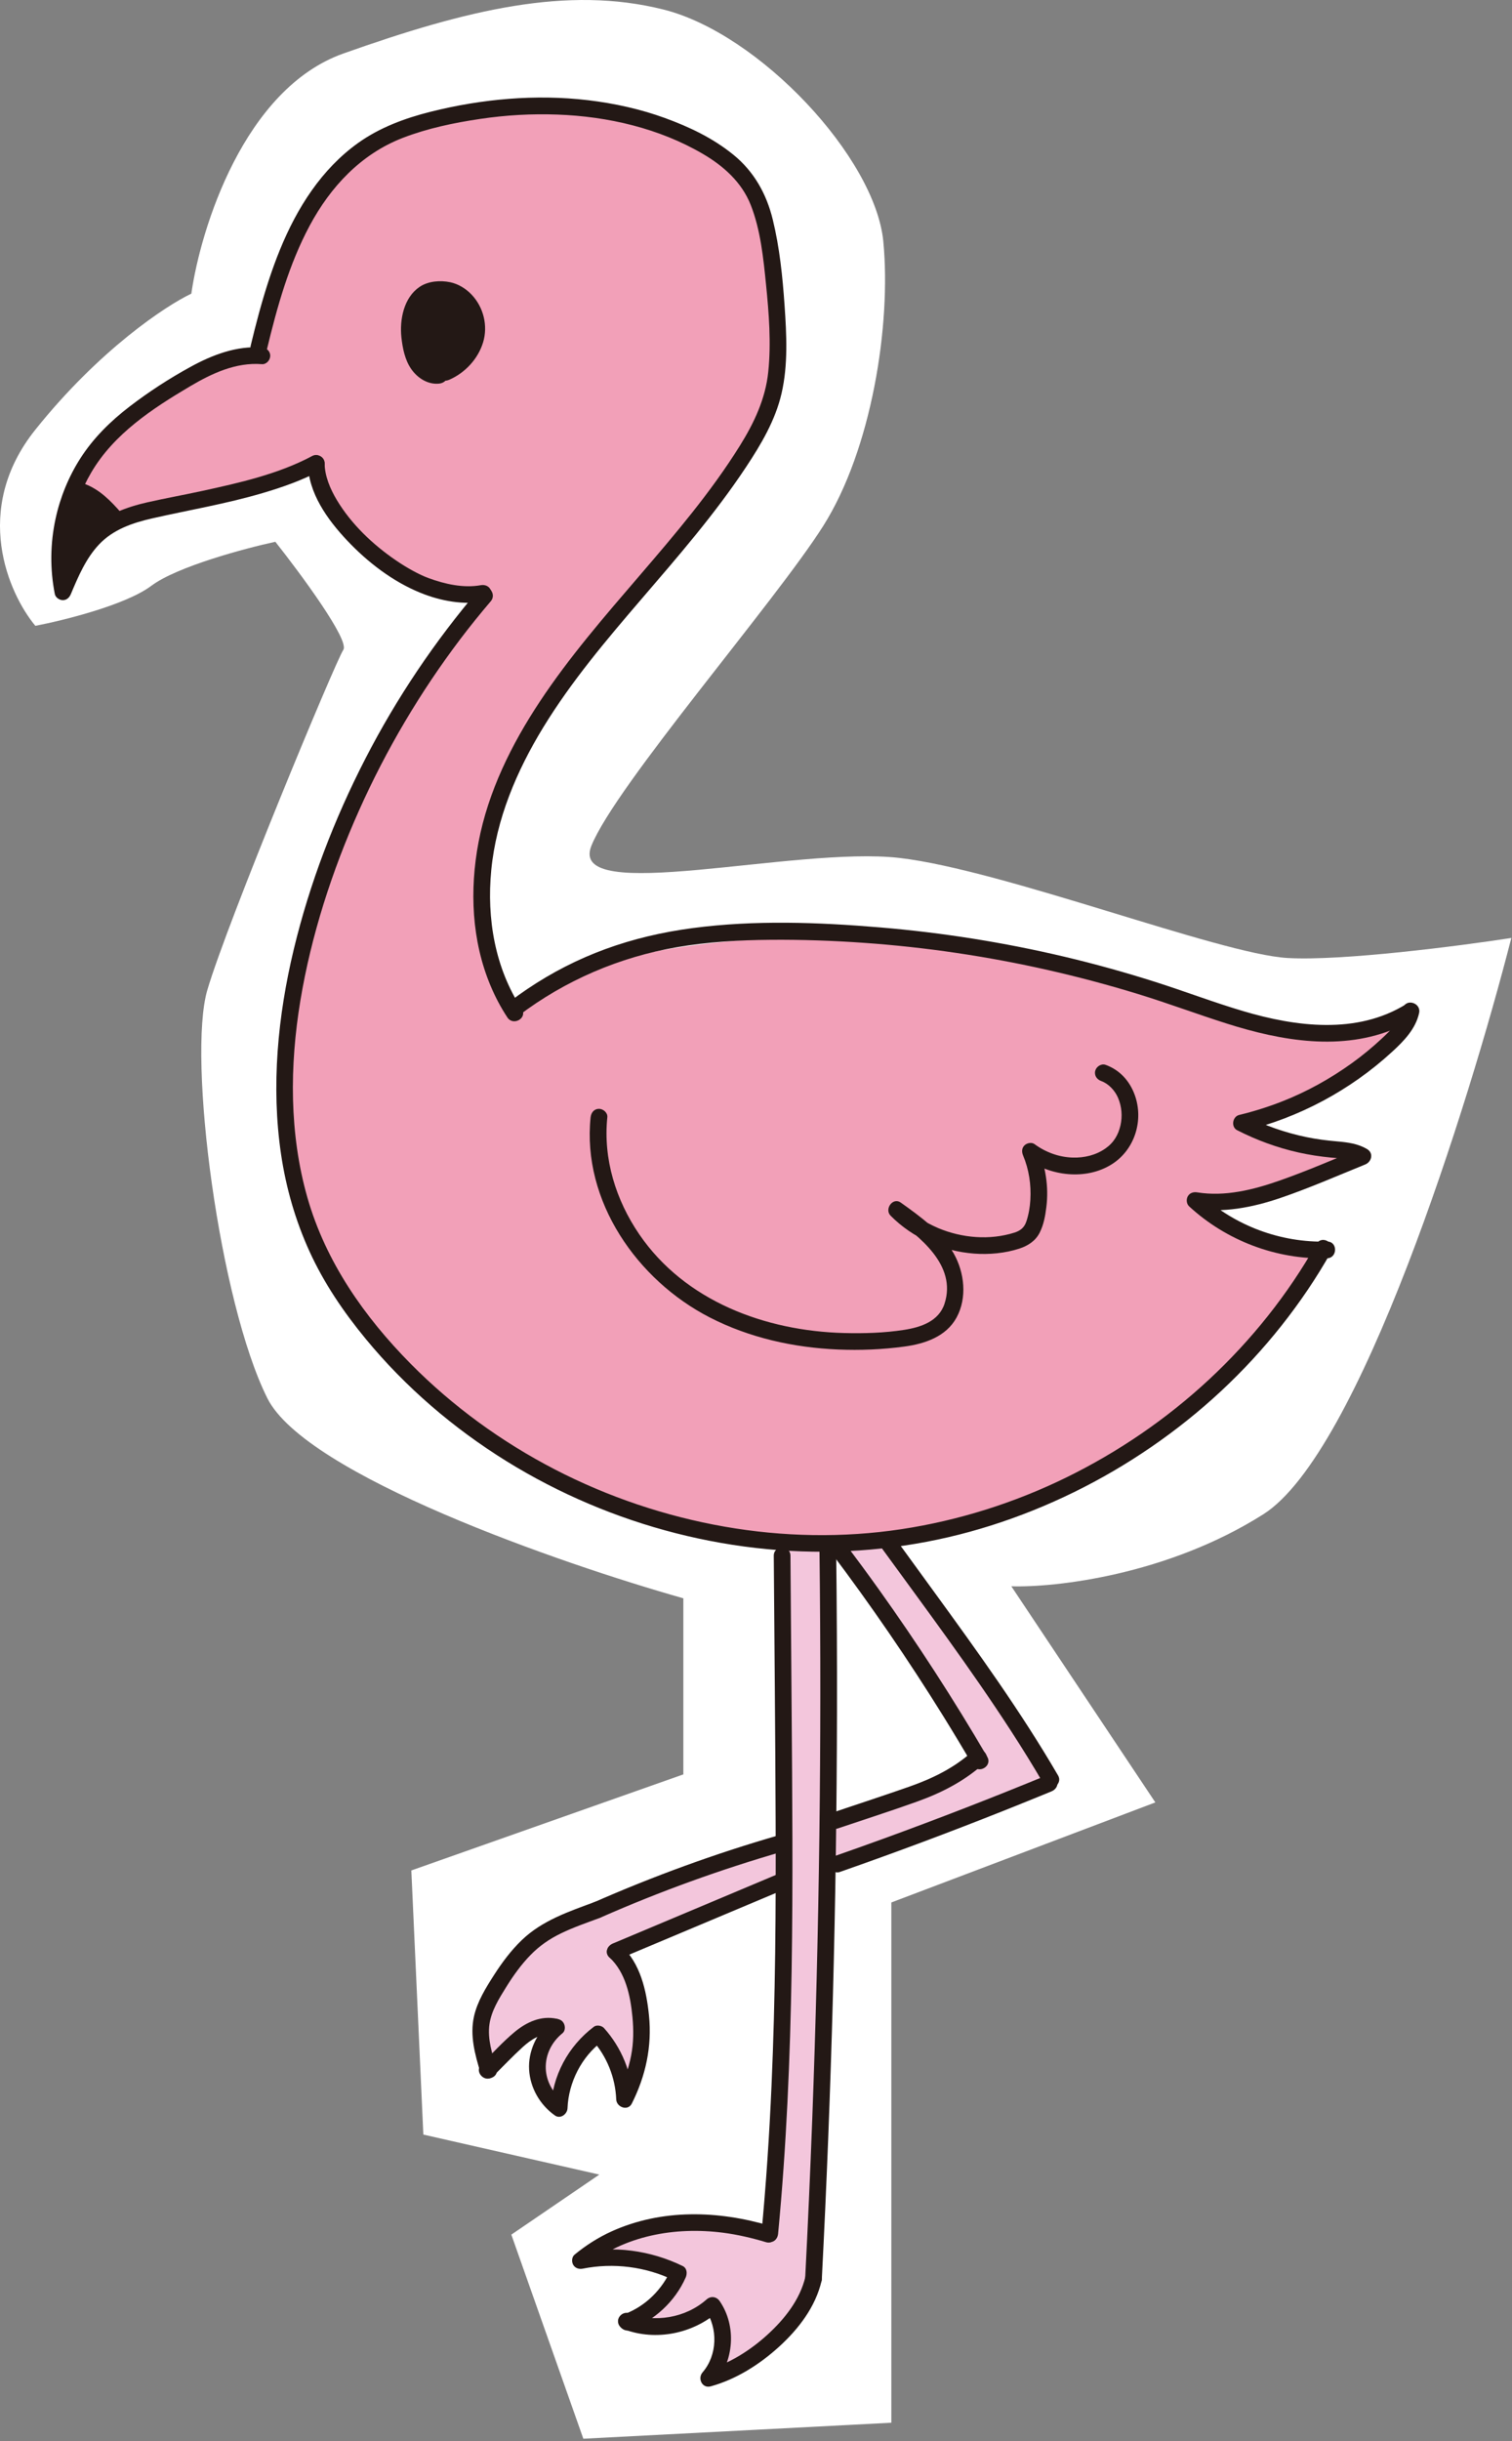 <svg width="189" height="305" viewBox="0 0 189 305" fill="none" xmlns="http://www.w3.org/2000/svg">
<rect x="0" y="0" width="189" height="305" fill="#808080" stroke="none"/>
<path d="M4.417 53.687C-3.583 63.687 1.084 74.187 4.417 78.187C7.917 77.52 15.717 75.587 18.917 73.187C22.117 70.787 30.584 68.52 34.417 67.687C37.584 71.687 43.717 79.987 42.917 81.187C41.917 82.687 28.417 115.187 25.917 123.687C23.417 132.187 27.417 162.687 33.417 174.687C38.217 184.287 70.084 195.353 85.417 199.687V221.687L51.417 233.687L52.917 266.687L74.917 271.687L63.917 279.187L72.917 304.687L111.417 302.687V237.687L144.417 225.187L126.417 198.187C131.917 198.353 145.917 196.787 157.917 189.187C169.917 181.587 183.584 138.02 188.917 117.187C182.417 118.187 167.717 120.087 160.917 119.687C152.417 119.187 125.417 108.687 112.417 107.187C99.417 105.687 70.917 113.187 73.917 105.687C76.917 98.187 96.917 75.187 102.917 65.687C108.917 56.187 111.417 40.687 110.417 30.187C109.417 19.687 94.917 4.187 82.917 1.187C70.917 -1.813 58.417 1.187 42.917 6.687C30.517 11.087 25.084 28.52 23.917 36.687C20.75 38.187 12.417 43.687 4.417 53.687Z" fill="white"/>
<g clip-path="url(#clip0_530_2121)">
<path d="M9.054 61.489L14.387 65.883L38.905 58.215C38.905 58.215 43.775 67.438 47.598 69.913C51.42 72.388 59.796 75.347 59.796 75.347C59.796 75.347 44.526 96.481 42.06 105.293C39.593 114.106 32.62 135.155 36.292 144.888C39.965 154.62 43.258 164.808 50.874 171.405C58.49 178.002 64.733 183.383 72.929 186.452C81.125 189.52 98.41 195.411 114.247 191.844C130.085 188.278 143.556 179.913 146.823 177.371C154.802 171.159 164.672 156.163 164.672 156.163C164.672 156.163 151.155 152.258 150.095 150.82C149.035 149.382 155.078 149.888 155.078 149.888L168.645 144.775L156.225 140.645C156.225 140.645 168.557 134.645 170.815 132.747C173.072 130.849 175.038 127.622 175.038 127.622C175.038 127.622 165.369 129.683 161.404 129.102C157.44 128.521 140.793 123.228 140.793 123.228C140.793 123.228 135.51 121.79 130.381 120.741C125.252 119.691 109.344 116.869 101.252 117.053C82.022 117.492 74.523 120.791 71.097 121.79C70.567 121.945 70.07 122.183 69.62 122.496L63.76 126.581C63.76 126.581 58.581 114.353 59.412 108.232C60.242 102.112 69.64 86.326 69.64 86.326L90.068 59.992C90.068 59.992 97.421 50.419 97.213 44.16C97.004 37.902 95.063 22.475 92.718 21.781C90.373 21.087 81.196 12.433 69.674 13.274C58.152 14.114 50.035 14.641 45.027 18.963C37.603 25.372 31.781 44.825 31.781 44.825L24.407 46.71L14.008 54.051L9.054 61.493V61.489Z" fill="#F2A0B8"/>
<path d="M98.055 192.986V243.81L96.219 279.086C96.219 279.086 86.897 277.096 83.249 277.894C79.602 278.693 75.095 281.259 75.095 281.259L85.181 283.538L80.783 289.692C80.783 289.692 86.258 291.038 88.866 288.199C91.474 285.361 89.993 295.996 89.993 295.996C89.993 295.996 95.456 293.805 97.117 292.016C98.778 290.227 101.686 284.717 101.686 284.717L102.634 246.619L103.581 192.986H98.055Z" fill="#F3C6DC"/>
<path d="M104.745 192.986L122.952 220.022L96.219 230.712L73.083 239.98C73.083 239.98 64.486 242.3 63.284 246.335C62.083 250.369 59.529 254.926 60.459 256.548C61.39 258.17 68.159 253.136 68.159 253.136C68.159 253.136 66.752 258.191 67.37 259.738C67.988 261.285 69.319 262.944 69.319 262.944L74.656 253.605L78.295 259.922C78.295 259.922 80.106 256.46 80.211 253.939C80.315 251.418 77.59 243.814 77.59 243.814L108.697 231.456L130.706 222.346L110.692 192.497L104.749 192.99L104.745 192.986Z" fill="#F3C6DC"/>
<path d="M33.346 43.73C34.623 38.408 36.113 33.04 38.709 28.194C41.305 23.349 45.119 19.244 50.352 17.224C53.44 16.033 56.745 15.343 60.013 14.858C63.281 14.373 66.452 14.198 69.678 14.315C75.975 14.545 82.39 16.025 87.865 19.231C90.44 20.74 92.714 22.76 93.837 25.598C95.072 28.721 95.422 32.254 95.756 35.569C96.119 39.156 96.403 42.868 96.032 46.464C95.685 49.833 94.262 52.831 92.493 55.673C88.862 61.501 84.389 66.74 79.927 71.936C75.571 77.007 71.168 82.078 67.471 87.664C63.944 92.99 61.027 98.88 59.821 105.197C58.678 111.192 58.949 117.547 61.344 123.216C61.92 124.578 62.609 125.883 63.423 127.116C64.157 128.236 65.964 127.187 65.225 126.063C61.862 120.95 60.827 114.746 61.407 108.717C62.025 102.317 64.591 96.297 67.917 90.858C71.423 85.126 75.771 79.988 80.132 74.904C84.718 69.561 89.363 64.231 93.257 58.349C95.135 55.515 96.921 52.505 97.693 49.156C98.519 45.586 98.323 41.811 98.072 38.182C97.822 34.553 97.451 30.937 96.599 27.446C95.819 24.235 94.254 21.43 91.671 19.331C89.088 17.233 86.145 15.849 83.107 14.741C80.069 13.633 76.789 12.91 73.522 12.521C66.953 11.744 60.205 12.358 53.799 13.968C50.607 14.77 47.468 15.933 44.773 17.856C42.498 19.482 40.579 21.509 38.968 23.792C35.729 28.378 33.822 33.813 32.353 39.189C31.994 40.51 31.66 41.84 31.339 43.169C31.018 44.499 33.038 45.034 33.351 43.725L33.346 43.73Z" fill="#231815"/>
<path d="M64.804 126.911C70.646 122.476 77.436 119.574 84.652 118.333C88.495 117.672 92.405 117.45 96.299 117.417C100.205 117.384 104.119 117.522 108.017 117.797C115.75 118.345 123.437 119.482 131.003 121.196C134.813 122.057 138.59 123.065 142.321 124.211C146.022 125.348 149.653 126.711 153.346 127.881C160.182 130.051 167.756 131.38 174.579 128.433C175.351 128.098 176.09 127.71 176.804 127.271C177.943 126.564 176.895 124.758 175.752 125.465C169.597 129.273 162.001 128.282 155.408 126.33C151.702 125.231 148.084 123.847 144.403 122.676C140.722 121.506 136.916 120.444 133.119 119.545C125.532 117.747 117.807 116.522 110.041 115.87C102.275 115.218 94.333 114.93 86.596 115.95C78.859 116.97 72.115 119.39 65.906 123.571C65.175 124.064 64.458 124.578 63.757 125.114C63.31 125.452 63.072 126.017 63.381 126.543C63.64 126.986 64.357 127.262 64.808 126.92L64.804 126.911Z" fill="#231815"/>
<path d="M175.376 126.004C175.038 127.563 173.866 128.692 172.739 129.741C171.55 130.849 170.293 131.886 168.975 132.835C166.291 134.762 163.37 136.389 160.294 137.597C158.538 138.287 156.735 138.855 154.899 139.298C154.051 139.503 153.847 140.803 154.648 141.209C157.089 142.451 159.681 143.404 162.356 143.997C163.679 144.29 165.023 144.495 166.366 144.624C167.552 144.737 168.799 144.746 169.843 145.381L170.093 143.471C166.709 144.842 163.349 146.309 159.902 147.513C156.639 148.655 153.129 149.528 149.657 148.972C149.194 148.897 148.731 149.022 148.48 149.453C148.255 149.842 148.305 150.406 148.643 150.72C153.292 155.005 159.556 157.384 165.878 157.208C167.218 157.17 167.222 155.08 165.878 155.118C160.107 155.277 154.373 153.161 150.12 149.24L149.106 150.987C152.841 151.589 156.543 150.866 160.086 149.658C163.629 148.45 167.147 146.907 170.652 145.486C171.454 145.16 171.729 144.077 170.903 143.575C169.763 142.885 168.466 142.718 167.164 142.605C165.861 142.492 164.568 142.329 163.282 142.062C160.649 141.514 158.099 140.624 155.704 139.407L155.454 141.318C162.352 139.654 168.795 136.209 174.024 131.401C175.476 130.068 176.954 128.558 177.388 126.564C177.672 125.251 175.664 124.691 175.376 126.008V126.004Z" fill="#231815"/>
<path d="M164.551 155.423C160.979 161.732 156.426 167.43 151.122 172.359C145.818 177.288 139.783 181.406 133.286 184.591C126.797 187.768 119.823 189.967 112.683 191.05C105.367 192.158 97.839 192.012 90.557 190.732C83.187 189.441 76.017 187.028 69.37 183.592C62.722 180.156 56.604 175.716 51.337 170.39C45.528 164.516 40.708 157.63 38.421 149.608C36.151 141.644 36.201 133.149 37.545 125.026C38.889 116.903 41.501 108.809 44.886 101.238C48.27 93.667 52.531 86.464 57.538 79.846C58.761 78.232 60.034 76.66 61.344 75.122C62.212 74.106 60.743 72.618 59.867 73.642C54.354 80.113 49.576 87.204 45.682 94.766C41.793 102.321 38.705 110.352 36.719 118.621C34.732 126.89 33.868 135.703 35.137 144.244C35.755 148.412 36.927 152.48 38.672 156.313C40.479 160.285 42.945 163.922 45.716 167.279C50.682 173.308 56.696 178.458 63.331 182.568C69.87 186.615 77.052 189.662 84.501 191.56C91.946 193.458 99.709 194.232 107.379 193.709C115.049 193.186 122.189 191.493 129.121 188.709C136.053 185.925 142.554 182.125 148.401 177.451C154.214 172.806 159.326 167.283 163.491 161.109C164.505 159.604 165.461 158.057 166.354 156.477C167.018 155.306 165.215 154.248 164.551 155.423Z" fill="#231815"/>
<path d="M60.101 73.111C57.943 73.504 55.598 72.973 53.566 72.225C52.94 71.995 52.297 71.685 51.621 71.317C50.882 70.916 50.169 70.473 49.476 70.001C46.596 68.031 43.909 65.481 42.106 62.475C41.246 61.041 40.591 59.44 40.579 57.889C40.566 56.543 38.48 56.543 38.492 57.889C38.522 61.577 40.942 64.929 43.367 67.501C45.941 70.235 49.1 72.668 52.598 74.081C55.102 75.093 57.977 75.619 60.652 75.13C61.207 75.03 61.52 74.353 61.382 73.843C61.224 73.257 60.656 73.01 60.097 73.111H60.101Z" fill="#231815"/>
<path d="M32.737 43.42C29.582 43.173 26.552 44.336 23.827 45.828C21.102 47.321 18.602 48.951 16.211 50.782C13.82 52.613 11.679 54.716 10.047 57.262C8.579 59.553 7.523 62.141 6.947 64.804C6.275 67.906 6.237 71.096 6.851 74.21C6.938 74.658 7.423 74.98 7.857 74.98C8.357 74.98 8.683 74.641 8.862 74.21C9.776 72.041 10.74 69.758 12.38 68.023C14.141 66.154 16.562 65.327 19.003 64.77C23.61 63.725 28.263 62.948 32.804 61.61C35.291 60.878 37.77 60.009 40.065 58.784C41.25 58.153 40.199 56.347 39.014 56.978C34.79 59.231 29.941 60.318 25.3 61.33C23.022 61.827 20.727 62.237 18.452 62.751C15.832 63.345 13.227 64.29 11.254 66.188C9.138 68.224 7.973 70.987 6.851 73.646H8.862C7.882 68.671 8.854 63.374 11.416 59.014C14.242 54.206 19.045 51.05 23.74 48.274C26.481 46.652 29.478 45.243 32.737 45.498C33.3 45.544 33.78 44.988 33.78 44.453C33.78 43.851 33.3 43.454 32.737 43.408V43.42Z" fill="#231815"/>
<path d="M73.826 139.574C72.737 150.063 79.66 159.946 88.716 164.595C93.674 167.141 99.212 168.37 104.758 168.604C107.529 168.721 110.325 168.604 113.071 168.232C115.612 167.885 118.266 166.999 119.573 164.604C120.916 162.133 120.562 158.989 119.214 156.602C117.678 153.885 115.078 152.016 112.591 150.243C111.606 149.541 110.513 151.063 111.326 151.886C114.093 154.679 117.845 156.318 121.751 156.619C123.633 156.761 125.628 156.581 127.431 155.992C128.491 155.64 129.43 155.047 129.951 154.022C130.473 152.998 130.657 151.903 130.794 150.812C131.116 148.249 130.69 145.691 129.693 143.32L128.265 144.75C131.27 146.949 135.76 147.497 138.986 145.452C141.841 143.646 142.997 139.963 141.841 136.794C141.202 135.042 139.963 133.671 138.193 133.036C137.663 132.848 137.05 133.249 136.908 133.767C136.749 134.348 137.104 134.863 137.638 135.055C138.569 135.389 139.358 136.238 139.746 137.137C140.234 138.262 140.309 139.491 140.059 140.599C139.788 141.786 139.212 142.772 138.173 143.491C136.966 144.332 135.531 144.67 134.07 144.624C132.351 144.57 130.703 143.96 129.317 142.944C128.95 142.672 128.357 142.802 128.053 143.107C127.698 143.462 127.706 143.939 127.89 144.374C128.62 146.104 128.904 148.019 128.795 149.888C128.741 150.808 128.587 151.74 128.29 152.618C128.036 153.374 127.548 153.763 126.796 154.002C123.717 154.976 120.257 154.683 117.294 153.441C115.617 152.735 114.089 151.702 112.808 150.41L111.543 152.053C114.932 154.466 119.631 158.065 118.066 162.881C117.348 165.089 115.087 165.829 113.008 166.15C110.534 166.535 107.967 166.61 105.467 166.543C95.665 166.276 85.62 162.572 79.907 154.211C76.977 149.921 75.379 144.792 75.917 139.578C75.975 139.018 75.395 138.533 74.874 138.533C74.26 138.533 73.889 139.014 73.831 139.578L73.826 139.574Z" fill="#231815"/>
<path d="M96.721 194.374C96.804 205.398 96.912 216.426 96.954 227.451C96.996 238.475 96.929 249.529 96.441 260.557C96.17 266.74 95.761 272.919 95.176 279.081C95.122 279.646 95.694 280.127 96.22 280.127C96.829 280.127 97.209 279.646 97.263 279.081C98.306 268.132 98.774 257.133 98.953 246.138C99.133 235.097 99.032 224.052 98.949 213.011C98.903 206.799 98.857 200.582 98.807 194.37C98.799 193.023 96.712 193.023 96.721 194.37V194.374Z" fill="#231815"/>
<path d="M102.437 193.91C102.579 205.716 102.571 217.522 102.421 229.328C102.27 241.134 101.974 252.936 101.532 264.738C101.281 271.402 100.985 278.061 100.643 284.721C100.572 286.067 102.659 286.063 102.729 284.721C103.335 272.932 103.798 261.13 104.115 249.328C104.432 237.526 104.599 225.72 104.624 213.914C104.637 207.246 104.603 200.578 104.524 193.914C104.507 192.568 102.421 192.568 102.437 193.914V193.91Z" fill="#231815"/>
<path d="M103.844 193.901C108.848 200.532 113.551 207.388 117.933 214.449C119.185 216.468 120.407 218.5 121.605 220.549C122.285 221.707 124.088 220.657 123.408 219.495C119.214 212.325 114.694 205.344 109.862 198.584C108.48 196.652 107.074 194.742 105.647 192.848C105.309 192.396 104.745 192.162 104.22 192.472C103.777 192.731 103.502 193.45 103.844 193.901Z" fill="#231815"/>
<path d="M121.555 218.818C119.276 220.875 116.589 222.187 113.717 223.199C110.554 224.311 107.37 225.348 104.194 226.418C102.93 226.845 103.472 228.864 104.749 228.433C108.046 227.321 111.364 226.259 114.636 225.085C117.732 223.977 120.574 222.513 123.032 220.294C124.034 219.391 122.552 217.915 121.555 218.814V218.818Z" fill="#231815"/>
<path d="M75.183 239.524C82.548 236.284 90.127 233.55 97.855 231.318C99.145 230.946 98.594 228.927 97.3 229.303C89.396 231.585 81.659 234.407 74.131 237.718C73.613 237.944 73.496 238.701 73.755 239.148C74.068 239.683 74.665 239.75 75.183 239.524Z" fill="#231815"/>
<path d="M110.287 193.513C115.746 201.017 121.321 208.458 126.371 216.251C127.781 218.425 129.146 220.628 130.452 222.869C131.128 224.031 132.935 222.978 132.255 221.815C127.598 213.826 122.177 206.322 116.743 198.855C115.191 196.723 113.643 194.591 112.09 192.459C111.76 192.003 111.185 191.778 110.663 192.083C110.212 192.346 109.954 193.053 110.287 193.513Z" fill="#231815"/>
<path d="M130.861 221.794C124.079 224.591 117.24 227.242 110.346 229.75C108.367 230.469 106.385 231.176 104.395 231.87C103.865 232.054 103.51 232.585 103.664 233.157C103.806 233.676 104.411 234.073 104.95 233.889C111.873 231.468 118.746 228.901 125.561 226.188C127.518 225.411 129.467 224.616 131.416 223.818C131.938 223.605 132.305 223.124 132.146 222.53C132.013 222.037 131.387 221.585 130.861 221.799V221.794Z" fill="#231815"/>
<path d="M96.933 234.269C90.168 237.112 83.403 239.959 76.639 242.802C76.121 243.019 75.746 243.492 75.909 244.09C76.042 244.579 76.668 245.039 77.194 244.821C83.959 241.978 90.723 239.131 97.488 236.289C98.005 236.071 98.381 235.599 98.218 235.001C98.085 234.512 97.459 234.052 96.933 234.269Z" fill="#231815"/>
<path d="M96.311 278.107C89.805 276.159 82.707 275.938 76.426 278.793C74.761 279.55 73.225 280.532 71.815 281.694C71.464 281.983 71.435 282.589 71.652 282.961C71.894 283.379 72.374 283.534 72.829 283.442C76.677 282.668 80.758 283.191 84.284 284.913L83.909 283.484C82.786 286.021 80.725 288.099 78.121 289.094C77.595 289.295 77.232 289.796 77.39 290.382C77.528 290.887 78.146 291.314 78.676 291.113C81.772 289.93 84.359 287.593 85.712 284.541C85.924 284.056 85.887 283.379 85.336 283.111C81.276 281.13 76.698 280.54 72.27 281.431L73.284 283.178C78.02 279.282 84.418 278.183 90.373 278.948C92.197 279.182 93.991 279.604 95.752 280.131C97.042 280.515 97.593 278.5 96.307 278.116L96.311 278.107Z" fill="#231815"/>
<path d="M78.02 291.025C82.001 292.514 86.634 291.565 89.805 288.768L88.165 288.555C89.76 290.887 89.689 294.228 87.819 296.398C87.164 297.158 87.777 298.433 88.833 298.145C92.038 297.263 94.972 295.394 97.413 293.166C99.854 290.938 101.937 288.195 102.688 284.997C102.997 283.688 100.985 283.128 100.676 284.441C100.005 287.309 98.072 289.738 95.936 291.686C93.799 293.634 91.137 295.34 88.278 296.126L89.292 297.873C91.746 295.026 92.109 290.637 89.964 287.497C89.567 286.92 88.854 286.82 88.324 287.284C85.682 289.617 81.843 290.231 78.571 289.006C78.041 288.81 77.428 289.228 77.286 289.738C77.127 290.323 77.486 290.825 78.016 291.025H78.02Z" fill="#231815"/>
<path d="M76.176 244.549C78.196 246.418 78.805 249.349 79.055 251.987C79.21 253.609 79.201 255.227 78.888 256.832C78.55 258.55 77.962 260.202 77.173 261.765L79.118 262.292C78.989 258.981 77.707 255.841 75.5 253.379C75.22 253.07 74.586 252.953 74.235 253.216C71.018 255.641 69.023 259.357 68.856 263.4L70.425 262.497C69.132 261.581 68.272 260.018 68.222 258.429C68.163 256.698 68.973 255.11 70.304 254.031C70.742 253.676 70.671 252.923 70.304 252.551C69.87 252.116 69.269 252.196 68.827 252.551C67.066 253.977 66.002 256.314 66.139 258.588C66.277 260.862 67.487 262.973 69.369 264.303C70.054 264.784 70.909 264.131 70.939 263.4C71.068 260.16 72.687 256.978 75.283 255.022L74.018 254.859C75.85 256.899 76.919 259.554 77.027 262.292C77.065 263.266 78.48 263.793 78.972 262.819C80.708 259.378 81.513 255.682 81.125 251.836C80.812 248.701 80.053 245.302 77.649 243.074C76.664 242.162 75.187 243.638 76.172 244.554L76.176 244.549Z" fill="#231815"/>
<path d="M69.595 252.217C67.621 251.795 65.814 252.635 64.32 253.876C62.826 255.118 61.528 256.565 60.163 257.919C59.208 258.868 60.685 260.344 61.641 259.399C62.867 258.182 64.065 256.916 65.346 255.749C66.327 254.859 67.65 253.935 69.044 254.232C69.595 254.349 70.171 254.069 70.329 253.5C70.471 252.982 70.154 252.334 69.599 252.213L69.595 252.217Z" fill="#231815"/>
<path d="M62.066 258.387C61.532 256.636 60.919 254.763 61.182 252.907C61.42 251.213 62.384 249.692 63.268 248.266C64.153 246.84 65.146 245.444 66.336 244.232C67.437 243.103 68.673 242.254 70.087 241.565C71.656 240.799 73.309 240.235 74.941 239.629C75.471 239.432 75.829 238.922 75.671 238.341C75.533 237.831 74.92 237.413 74.386 237.61C71.135 238.814 67.796 239.922 65.238 242.376C63.89 243.667 62.759 245.185 61.753 246.753C60.748 248.32 59.667 250.051 59.249 251.924C58.719 254.299 59.362 256.669 60.055 258.935C60.447 260.218 62.463 259.671 62.066 258.379V258.387Z" fill="#231815"/>
<path d="M54.905 46.877C53.995 47.011 53.077 46.526 52.489 45.816C51.9 45.105 51.608 44.202 51.412 43.303C50.978 41.317 51.041 39.072 52.268 37.454C52.505 37.141 52.785 36.857 53.119 36.652C53.486 36.43 53.908 36.313 54.333 36.25C54.792 36.179 55.264 36.163 55.727 36.225C58.031 36.535 59.733 38.926 59.608 41.25C59.483 43.575 57.772 45.64 55.631 46.547" fill="#231815"/>
<path d="M54.905 45.832C53.077 46.033 52.501 43.771 52.297 42.371C52.075 40.878 52.184 39.026 53.277 37.868C54.371 36.71 56.361 37.174 57.367 38.173C58.373 39.173 58.798 40.636 58.44 42.007C57.997 43.696 56.67 44.954 55.105 45.64C54.588 45.866 54.471 46.623 54.73 47.07C55.043 47.605 55.639 47.672 56.157 47.446C58.131 46.585 59.75 44.854 60.384 42.781C61.019 40.707 60.447 38.378 58.94 36.798C58.235 36.058 57.292 35.477 56.286 35.264C55.047 35 53.528 35.113 52.451 35.841C50.473 37.174 49.939 39.929 50.177 42.153C50.323 43.491 50.607 44.938 51.379 46.071C52.151 47.204 53.465 48.081 54.901 47.927C55.46 47.864 55.944 47.492 55.944 46.882C55.944 46.363 55.464 45.774 54.901 45.837L54.905 45.832Z" fill="#231815"/>
<path d="M15.122 64.039C13.837 62.576 12.497 61.2 10.653 60.481C10.123 60.272 9.514 60.711 9.368 61.213C8.934 62.705 8.604 64.164 8.641 65.728C8.675 67.195 8.245 68.583 7.903 70.001C7.59 71.309 9.526 71.848 9.914 70.556C10.686 67.985 11.558 65.448 12.522 62.939L10.473 62.663C10.611 63.913 11.053 65.306 12.297 65.862L12.547 63.951C11.646 64.29 10.849 64.779 10.177 65.473C9.242 66.439 10.715 67.918 11.654 66.953C12.068 66.526 12.543 66.179 13.102 65.97C13.495 65.824 13.799 65.54 13.85 65.101C13.895 64.725 13.729 64.231 13.353 64.06C12.819 63.822 12.627 63.24 12.564 62.668C12.435 61.489 10.949 61.259 10.515 62.392C9.551 64.896 8.679 67.438 7.907 70.009L9.918 70.565C10.273 69.093 10.753 67.597 10.741 66.071C10.732 65.368 10.703 64.674 10.828 63.98C10.962 63.236 11.175 62.505 11.387 61.777L10.102 62.509C11.563 63.077 12.643 64.382 13.653 65.527C14.025 65.95 14.747 65.908 15.131 65.527C15.552 65.105 15.502 64.474 15.131 64.047L15.122 64.039Z" fill="#231815"/>
</g>
<defs>
<clipPath id="clip0_530_2121">
<rect width="171" height="286" fill="white" transform="translate(6.417 12.187)"/>
</clipPath>
</defs>
</svg>
